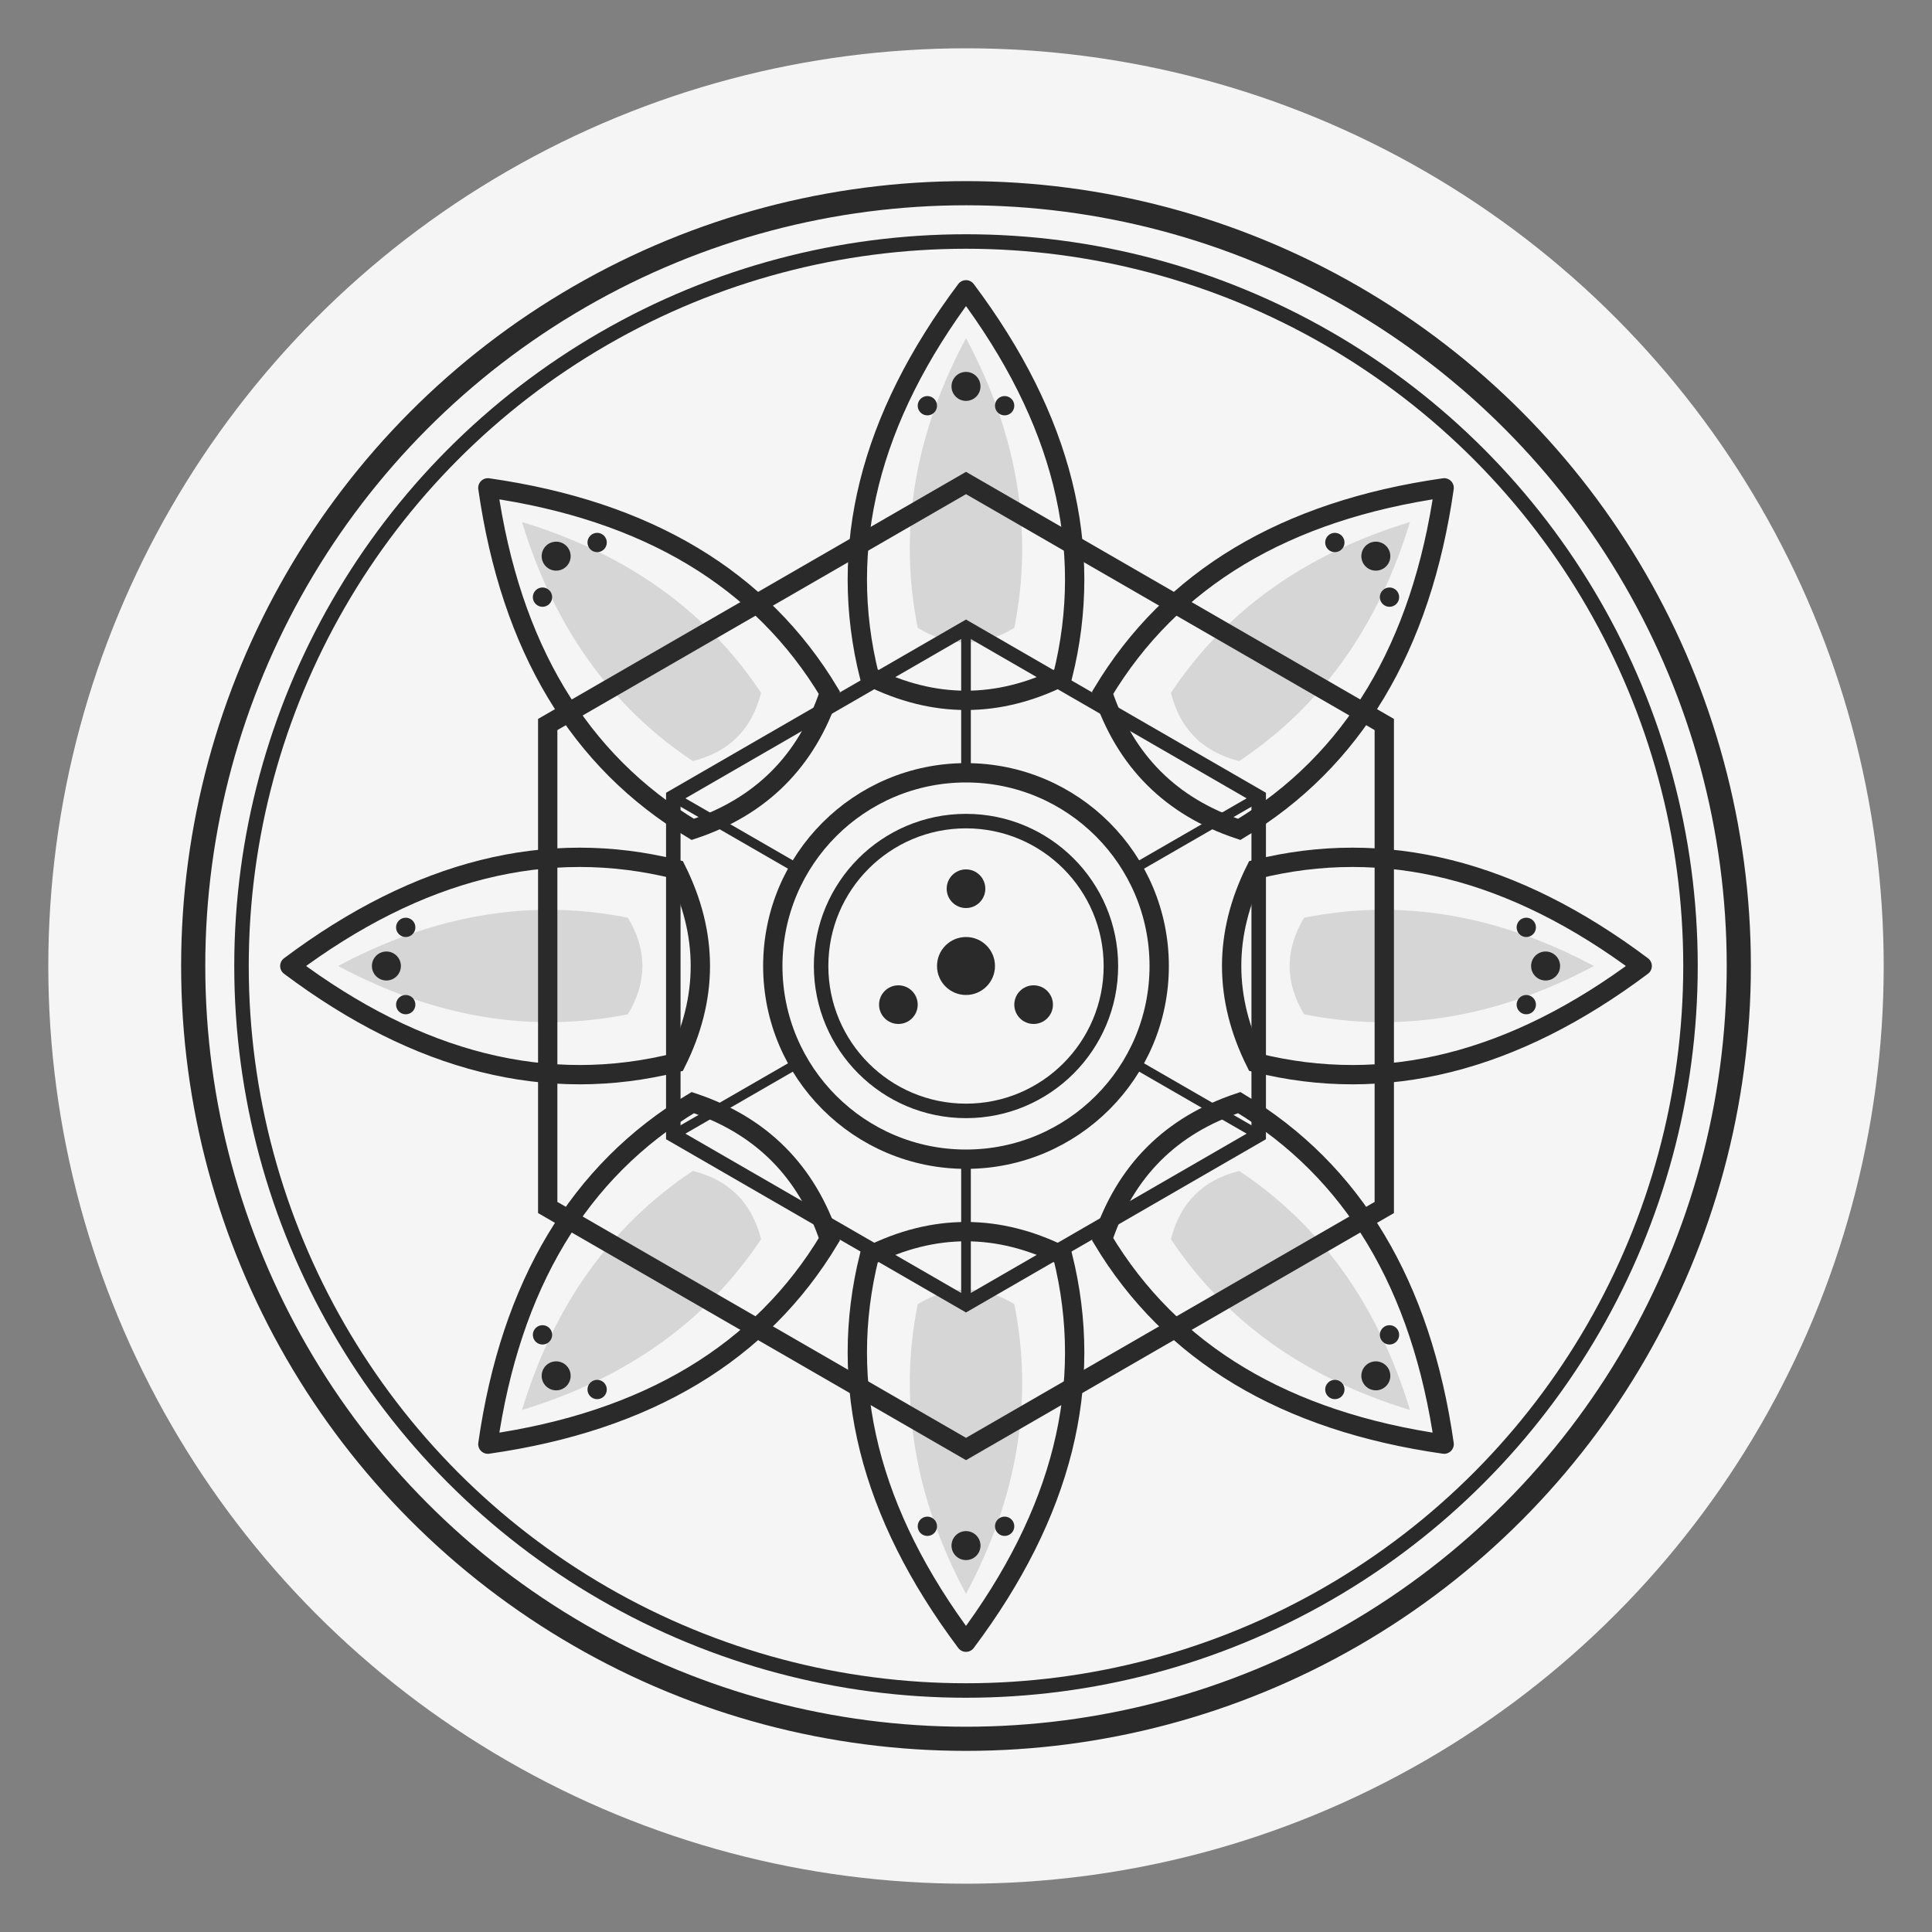 <svg viewBox="0 0 200 200" xmlns="http://www.w3.org/2000/svg" width="200" height="200">
  <rect x="0" y="0" width="200" height="200" fill="#808080" stroke="none"/>
  <!-- Background circle for contrast -->
  <circle cx="100" cy="100" r="95" fill="#f5f5f5" stroke="none"/>
  
  <!-- Main geometric mandala center -->
  <g transform="translate(100,100)">
    <!-- Outer ring with decorative elements -->
    <circle r="80" fill="none" stroke="#2a2a2a" stroke-width="2.5"/>
    <circle r="75" fill="none" stroke="#2a2a2a" stroke-width="1.5"/>
    
    <!-- Petal-like shapes -->
    <g id="petal">
      <path d="M 0,-70 Q -15,-50 -10,-30 Q 0,-25 10,-30 Q 15,-50 0,-70" 
            fill="none" stroke="#2a2a2a" stroke-width="2" stroke-linecap="round"/>
      <path d="M 0,-65 Q -8,-50 -5,-35 Q 0,-32 5,-35 Q 8,-50 0,-65" 
            fill="#2a2a2a" opacity="0.15"/>
    </g>
    <use href="#petal" transform="rotate(45)"/>
    <use href="#petal" transform="rotate(90)"/>
    <use href="#petal" transform="rotate(135)"/>
    <use href="#petal" transform="rotate(180)"/>
    <use href="#petal" transform="rotate(225)"/>
    <use href="#petal" transform="rotate(270)"/>
    <use href="#petal" transform="rotate(315)"/>
    
    <!-- Inner geometric pattern -->
    <polygon points="0,-50 43.3,-25 43.3,25 0,50 -43.3,25 -43.3,-25" 
             fill="none" stroke="#2a2a2a" stroke-width="2"/>
    <polygon points="0,-35 30.3,-17.5 30.3,17.5 0,35 -30.3,17.5 -30.3,-17.5" 
             fill="none" stroke="#2a2a2a" stroke-width="1.5"/>
    
    <!-- Center circle with dot pattern -->
    <circle r="20" fill="none" stroke="#2a2a2a" stroke-width="2"/>
    <circle r="15" fill="none" stroke="#2a2a2a" stroke-width="1.5"/>
    
    <!-- Center decorative dots -->
    <circle cx="0" cy="-8" r="2" fill="#2a2a2a"/>
    <circle cx="7" cy="4" r="2" fill="#2a2a2a"/>
    <circle cx="-7" cy="4" r="2" fill="#2a2a2a"/>
    <circle cx="0" cy="0" r="3" fill="#2a2a2a"/>
    
    <!-- Connecting lines for detail -->
    <g stroke="#2a2a2a" stroke-width="1" fill="none">
      <line x1="0" y1="-20" x2="0" y2="-35"/>
      <line x1="17.3" y1="-10" x2="30.3" y2="-17.5"/>
      <line x1="17.3" y1="10" x2="30.3" y2="17.5"/>
      <line x1="0" y1="20" x2="0" y2="35"/>
      <line x1="-17.3" y1="10" x2="-30.3" y2="17.5"/>
      <line x1="-17.3" y1="-10" x2="-30.3" y2="-17.5"/>
    </g>
    
    <!-- Small decorative elements between petals -->
    <g id="dot-group">
      <circle cx="0" cy="-60" r="1.5" fill="#2a2a2a"/>
      <circle cx="4" cy="-58" r="1" fill="#2a2a2a"/>
      <circle cx="-4" cy="-58" r="1" fill="#2a2a2a"/>
    </g>
    <use href="#dot-group" transform="rotate(45)"/>
    <use href="#dot-group" transform="rotate(90)"/>
    <use href="#dot-group" transform="rotate(135)"/>
    <use href="#dot-group" transform="rotate(180)"/>
    <use href="#dot-group" transform="rotate(225)"/>
    <use href="#dot-group" transform="rotate(270)"/>
    <use href="#dot-group" transform="rotate(315)"/>
  </g>
  
  <!-- Subtle shadow effect for depth -->
  <defs>
    <filter id="shadow">
      <feGaussianBlur in="SourceAlpha" stdDeviation="2"/>
      <feOffset dx="1" dy="1" result="offsetblur"/>
      <feFlood flood-color="#000000" flood-opacity="0.1"/>
      <feComposite in2="offsetblur" operator="in"/>
      <feMerge>
        <feMergeNode/>
        <feMergeNode in="SourceGraphic"/>
      </feMerge>
    </filter>
  </defs>
</svg>